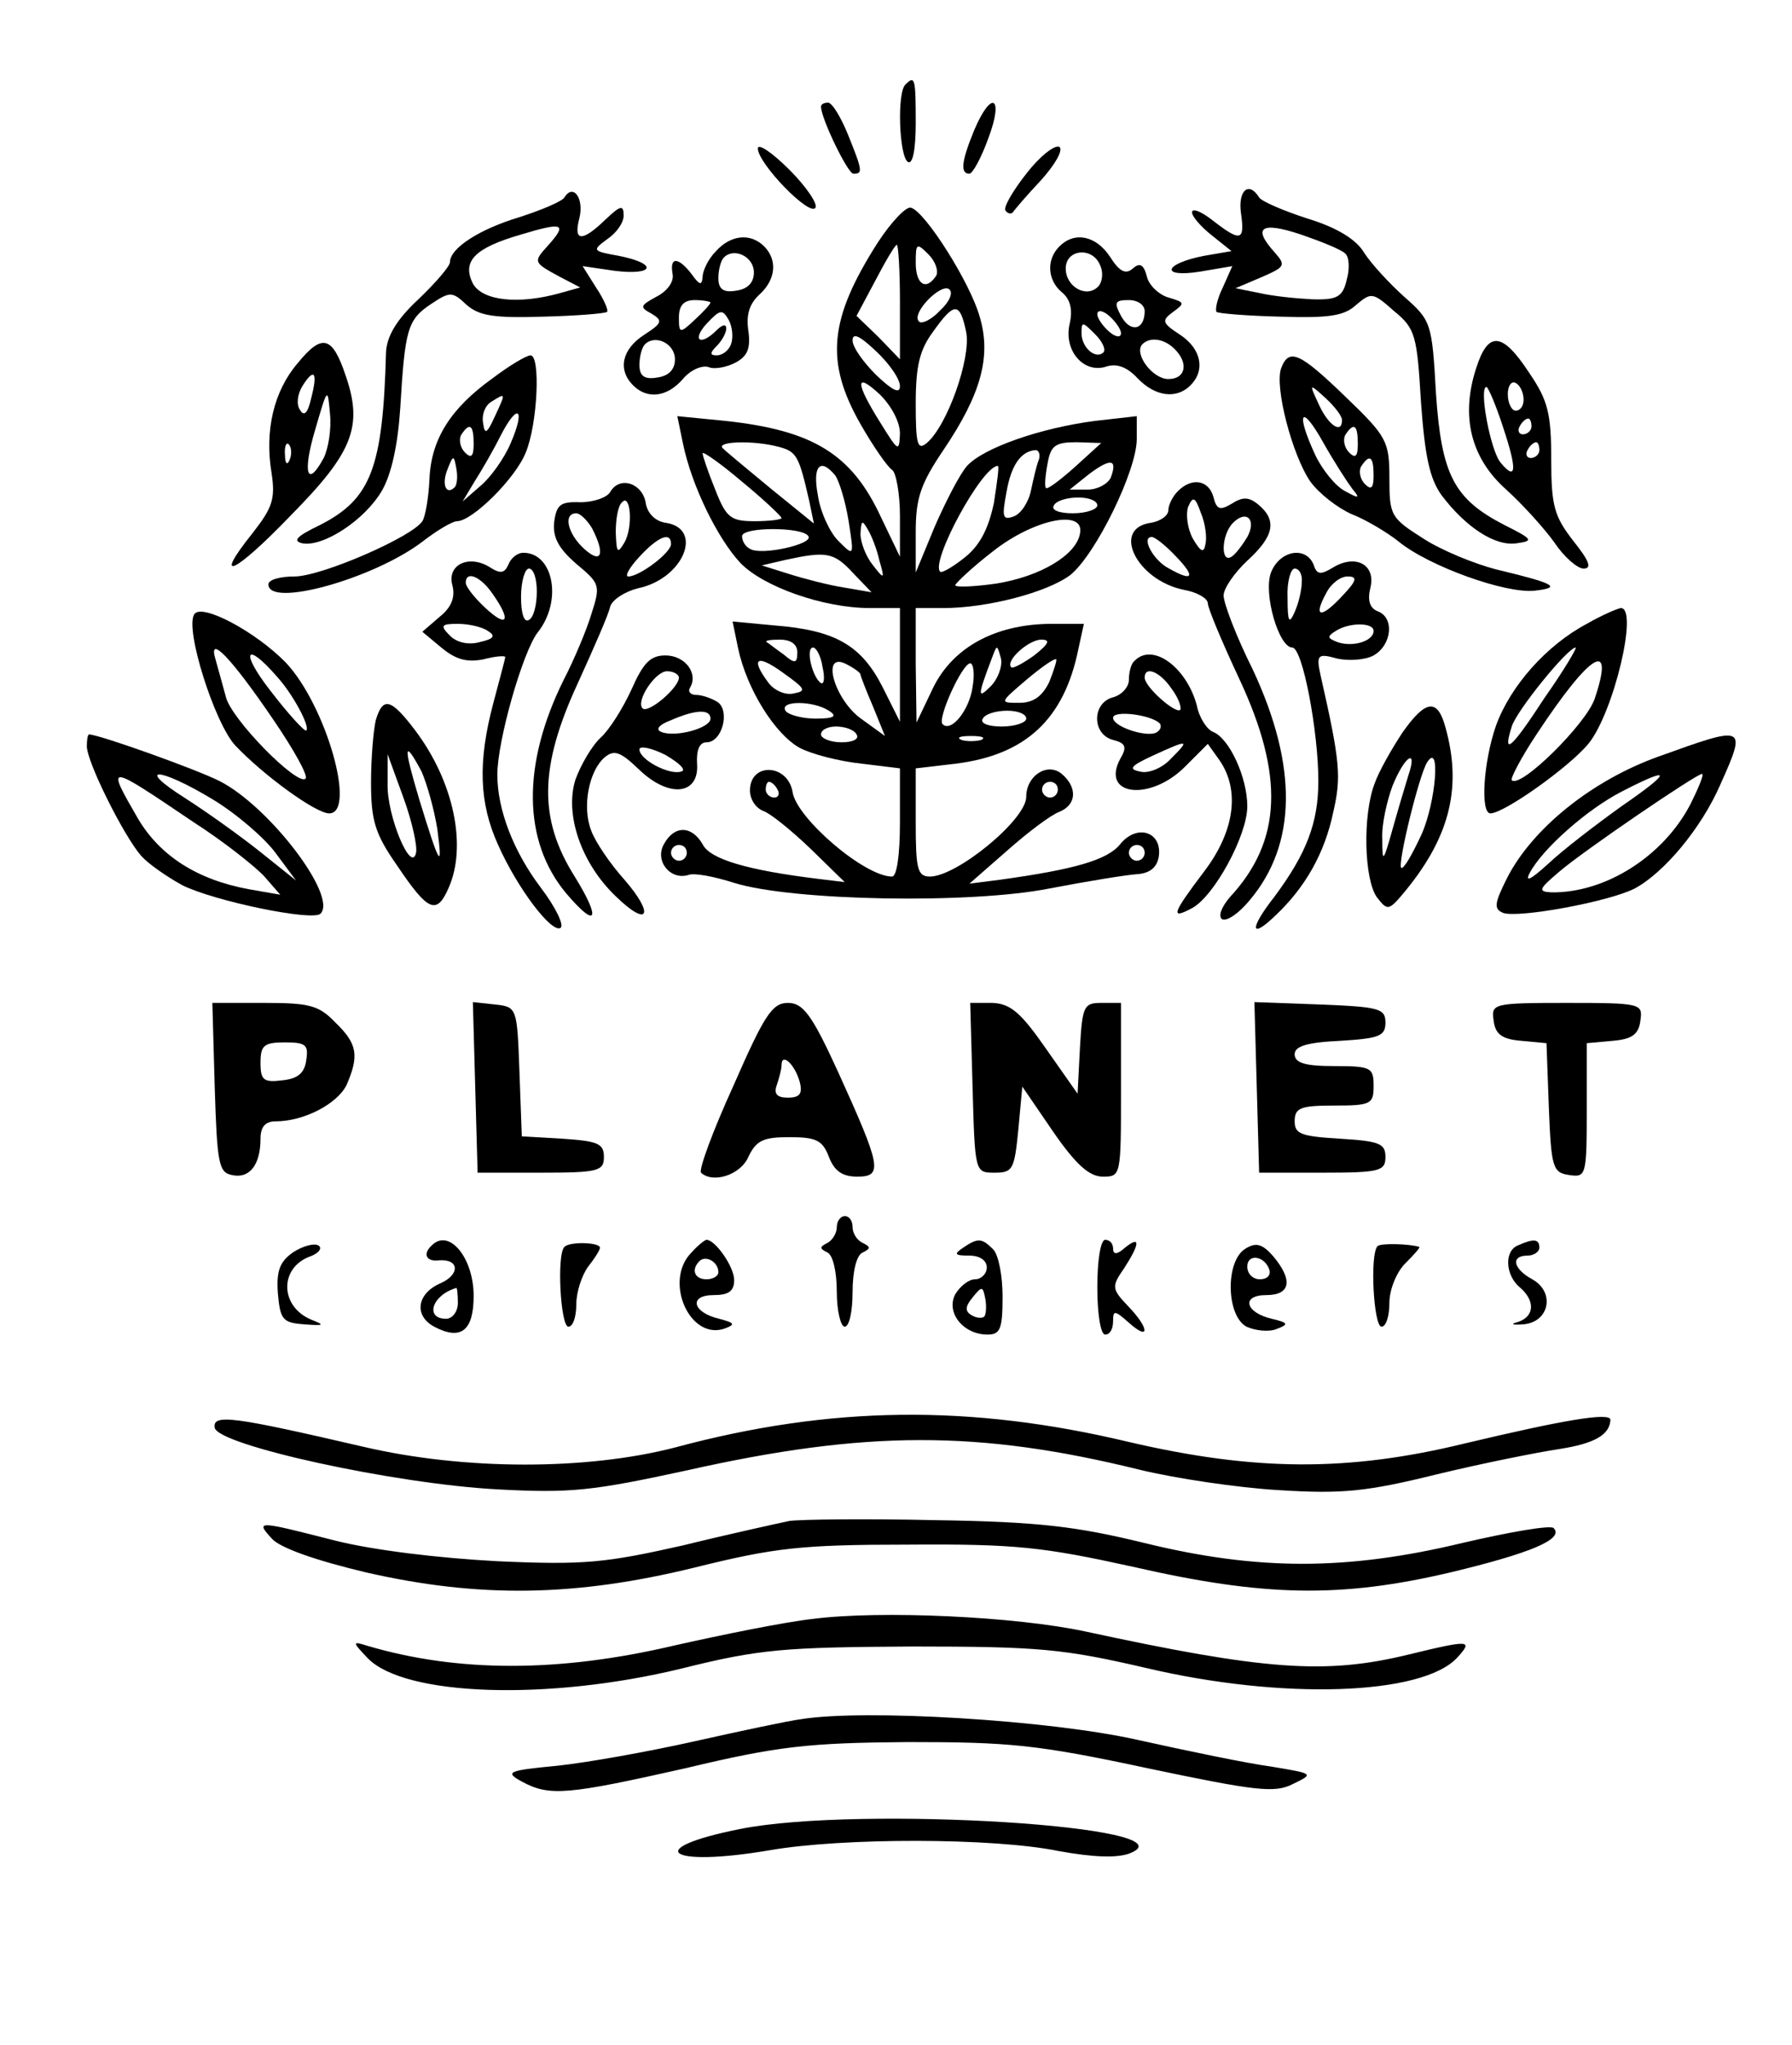 <?xml version="1.0" standalone="no"?>
<!DOCTYPE svg PUBLIC "-//W3C//DTD SVG 20010904//EN"
 "http://www.w3.org/TR/2001/REC-SVG-20010904/DTD/svg10.dtd">
<svg version="1.0" xmlns="http://www.w3.org/2000/svg"
 width="227pt" height="259pt" viewBox="0 0 227 259"
 preserveAspectRatio="xMidYMid meet">

<g transform="translate(0,259) scale(0.1,-0.1)"
fill="#000000" stroke="none">
<path d="M1147 2483 c-11 -10 -8 -91 3 -98 6 -4 10 15 10 49 0 57 -1 61 -13
49z"/>
<path d="M1040 2455 c0 -15 34 -85 41 -85 12 0 12 3 -7 50 -9 22 -20 40 -25
40 -5 0 -9 -2 -9 -5z"/>
<path d="M1234 2425 c-16 -39 -18 -55 -6 -55 4 0 15 20 24 45 20 53 4 62 -18
10z"/>
<path d="M960 2402 c0 -19 66 -87 73 -75 3 5 -12 27 -33 48 -22 22 -40 34 -40
27z"/>
<path d="M1300 2370 c-18 -23 -30 -44 -26 -47 3 -4 7 -4 9 -2 1 2 17 21 35 40
19 21 29 39 24 43 -6 3 -25 -12 -42 -34z"/>
<path d="M715 2340 c-3 -5 -29 -16 -57 -25 -50 -15 -88 -39 -88 -57 0 -5 -18
-26 -40 -47 -28 -26 -40 -47 -41 -67 -4 -147 -19 -186 -84 -219 -29 -14 -35
-20 -22 -23 26 -5 79 29 101 67 12 21 20 58 23 104 6 100 9 112 39 132 24 16
27 16 45 -1 16 -14 35 -17 97 -15 42 1 78 4 81 6 2 2 -4 16 -14 31 l-17 27 41
-6 c50 -6 55 9 5 19 -34 6 -34 7 -15 21 12 8 21 21 21 30 0 14 -4 13 -23 -5
-30 -29 -41 -28 -33 2 6 25 -8 44 -19 26z m-20 -60 c-20 -22 -20 -22 15 -41
l25 -13 -25 -7 c-53 -15 -99 -10 -111 12 -14 28 2 45 61 62 53 16 59 14 35
-13z"/>
<path d="M1572 2320 c5 -35 0 -37 -36 -9 -14 11 -26 16 -26 10 0 -5 11 -18 25
-29 l25 -20 -35 -6 c-51 -10 -56 -28 -5 -20 l41 7 -12 -27 c-7 -14 -10 -28 -8
-31 3 -2 39 -5 81 -6 62 -2 81 1 96 15 19 16 21 16 48 -8 27 -22 29 -31 34
-115 5 -69 11 -97 26 -118 31 -41 68 -65 95 -61 22 3 21 5 -15 23 -64 33 -80
63 -87 167 -5 89 -6 92 -40 122 -19 17 -42 42 -51 56 -10 17 -35 32 -71 43
-31 10 -59 22 -62 27 -13 21 -27 9 -23 -20z m132 -51 c5 -4 6 -19 2 -33 -5
-22 -12 -26 -44 -25 -20 1 -50 4 -67 8 l-30 6 33 14 c30 13 31 15 17 31 -29
32 -18 40 33 23 26 -9 51 -19 56 -24z"/>
<path d="M1112 2283 c-62 -97 -67 -151 -22 -230 16 -28 34 -54 40 -58 5 -3 10
-30 10 -58 l0 -52 -24 50 c-37 80 -86 110 -197 122 l-61 6 7 -34 c11 -54 44
-121 73 -152 29 -30 105 -57 164 -57 l38 0 0 -72 0 -72 -22 44 c-27 53 -60 72
-137 78 l-53 5 7 -34 c11 -52 47 -109 78 -126 15 -8 50 -17 78 -20 l49 -6 0
-68 c0 -42 -4 -69 -10 -69 -35 0 -121 74 -126 107 -6 36 -54 38 -54 2 0 -11 7
-22 17 -26 9 -3 36 -25 60 -48 l43 -42 -33 4 c-90 11 -138 25 -147 44 -14 24
-36 24 -49 0 -12 -21 8 -46 31 -39 7 3 33 -2 58 -10 74 -23 300 -27 400 -7 47
9 96 17 110 18 17 1 26 9 28 23 4 31 -28 41 -49 15 -16 -20 -58 -32 -152 -45
l-39 -5 48 42 c26 23 55 45 66 49 22 9 23 31 3 48 -18 15 -45 -2 -45 -29 0
-29 -88 -101 -122 -101 -16 0 -18 10 -18 69 l0 68 51 6 c88 11 137 56 155 145
l7 32 -44 0 c-69 -1 -122 -30 -147 -81 l-21 -44 -1 73 0 72 35 0 c56 0 132 20
161 42 32 26 84 132 84 172 l0 29 -53 -6 c-69 -9 -141 -34 -162 -57 -9 -10
-27 -45 -41 -77 l-24 -58 0 51 c0 43 6 61 35 104 48 71 61 119 46 169 -12 43
-69 133 -87 138 -6 2 -25 -18 -42 -44z m28 -75 l0 -73 -27 28 -28 27 24 45
c13 25 25 45 27 45 2 0 4 -33 4 -72z m46 33 c-13 -20 -26 -11 -26 16 0 25 1
26 16 11 9 -9 13 -21 10 -27z m5 -44 c-11 -12 -24 -18 -27 -14 -10 10 27 48
38 41 6 -4 1 -16 -11 -27z m33 -28 c6 -33 -24 -118 -50 -140 -12 -10 -14 -1
-14 50 0 48 5 68 22 91 27 38 34 38 42 -1z m-84 -68 c0 -10 -9 -6 -30 14 -16
16 -30 35 -30 44 0 10 9 6 30 -14 17 -16 30 -35 30 -44z m0 -60 c-1 -24 -2
-23 -25 14 -32 51 -32 65 0 35 14 -14 25 -34 25 -49z m-153 -17 c22 -6 25 -11
38 -68 l6 -29 -53 43 c-29 24 -57 47 -62 52 -11 9 38 11 71 2z m375 -25 c-19
-17 -35 -29 -37 -27 -2 2 -1 15 2 31 4 23 10 27 37 27 l31 -1 -33 -30z m-372
-65 c0 -2 -15 -4 -34 -4 -30 0 -36 4 -50 40 -9 22 -16 43 -16 46 0 3 23 -13
50 -36 28 -23 50 -44 50 -46z m326 74 c-3 -7 -7 -25 -10 -39 -3 -15 -13 -30
-22 -33 -14 -5 -15 -1 -9 31 6 35 19 52 37 53 4 0 6 -6 4 -12z m91 -23 c-4 -8
-17 -15 -29 -15 l-23 0 25 20 c27 20 36 19 27 -5z m-349 3 c5 -7 13 -33 17
-58 7 -45 7 -45 -13 -25 -11 11 -23 37 -26 58 -7 37 3 48 22 25z m201 -35 c-7
-33 -18 -54 -37 -69 -15 -12 -29 -20 -31 -18 -13 12 53 134 73 134 2 0 -1 -21
-5 -47z m131 -3 c0 -5 -14 -10 -31 -10 -17 0 -28 4 -24 10 3 6 17 10 31 10 13
0 24 -4 24 -10z m-276 -70 c7 -24 6 -24 -8 -6 -9 11 -16 29 -16 40 1 17 2 18
9 6 5 -8 12 -26 15 -40z m254 34 c-5 -27 -50 -54 -106 -63 -28 -4 -52 -5 -52
-2 1 3 22 23 48 43 52 41 117 54 110 22z m-344 -3 c7 -10 -60 -25 -74 -16 -6
3 -10 10 -10 16 0 12 77 12 84 0z m56 -46 l24 -25 -35 6 c-19 3 -50 11 -69 17
l-35 11 30 7 c51 11 61 10 85 -16z m-70 -101 c0 -14 -3 -15 -17 -3 -10 7 -20
15 -22 16 -2 2 5 3 17 3 14 0 22 -6 22 -16z m300 -4 c-14 -10 -27 -17 -29 -15
-8 8 22 35 38 35 12 0 10 -5 -9 -20z m-268 -15 c3 -13 2 -22 -2 -20 -11 7 -20
45 -10 45 4 0 10 -11 12 -25z m213 -24 c-17 -17 -17 -13 2 37 6 16 6 16 11 -2
2 -10 -4 -26 -13 -35z m-249 -9 c-11 -3 -26 4 -33 14 -23 31 -14 36 19 12 28
-20 30 -23 14 -26z m84 24 c0 -2 7 -20 16 -41 l15 -37 -29 21 c-35 24 -53 87
-20 70 10 -5 18 -11 18 -13z m239 -10 c-9 -18 -20 -26 -38 -26 -25 0 -25 0 9
29 19 16 36 28 38 26 1 -1 -3 -14 -9 -29z m-97 -6 c-4 -29 -27 -58 -38 -47 -7
7 25 77 35 77 4 0 6 -13 3 -30z m-182 -30 c11 -7 7 -10 -17 -10 -17 0 -35 5
-38 10 -8 13 35 13 55 0z m250 -10 c0 -5 -14 -10 -31 -10 -17 0 -28 4 -24 10
3 6 17 10 31 10 13 0 24 -4 24 -10z m-215 -20 c4 -6 -5 -10 -19 -10 -14 0 -26
5 -26 10 0 6 9 10 19 10 11 0 23 -4 26 -10z m158 -7 c-7 -2 -19 -2 -25 0 -7 3
-2 5 12 5 14 0 19 -2 13 -5z m-258 -63 c3 -5 1 -10 -4 -10 -6 0 -11 5 -11 10
0 6 2 10 4 10 3 0 8 -4 11 -10z m355 0 c0 -5 -4 -10 -10 -10 -5 0 -10 5 -10
10 0 6 5 10 10 10 6 0 10 -4 10 -10z m-470 -80 c0 -5 -4 -10 -10 -10 -5 0 -10
5 -10 10 0 6 5 10 10 10 6 0 10 -4 10 -10z m580 0 c0 -5 -4 -10 -10 -10 -5 0
-10 5 -10 10 0 6 5 10 10 10 6 0 10 -4 10 -10z"/>
<path d="M907 2272 c-10 -10 -17 -25 -17 -33 -1 -11 -4 -10 -14 4 -17 22 -28
22 -24 0 2 -10 -7 -22 -21 -29 -20 -11 -21 -13 -6 -21 15 -9 14 -12 -9 -27
-28 -18 -34 -44 -14 -64 18 -18 43 -15 63 8 10 12 25 18 33 15 7 -3 23 0 34 6
15 8 19 18 16 40 -3 20 1 34 14 46 21 19 23 44 6 61 -17 17 -42 15 -61 -6z
m48 -27 c0 -13 -8 -21 -22 -23 -17 -3 -23 2 -23 16 0 10 3 22 7 26 13 13 38 1
38 -19z m-55 -38 c0 -2 -9 -12 -20 -22 -19 -18 -20 -17 -20 3 0 15 6 22 20 22
11 0 20 -2 20 -3z m26 -53 c-3 -8 -11 -14 -18 -14 -9 0 -9 3 0 12 7 7 12 17
12 22 0 6 -5 5 -12 -2 -21 -21 -32 -13 -13 8 17 18 20 19 28 5 5 -9 6 -23 3
-31z m-71 -19 c0 -13 -8 -21 -22 -23 -17 -3 -23 2 -23 16 0 10 3 22 7 26 13
13 38 1 38 -19z"/>
<path d="M1342 2278 c-17 -17 -15 -43 3 -58 11 -9 14 -22 10 -40 -8 -34 18
-64 47 -54 13 4 26 -1 39 -15 22 -23 49 -27 67 -9 19 19 14 46 -13 64 -23 15
-24 18 -9 29 15 11 15 12 -5 18 -12 3 -25 15 -28 26 -4 16 -9 19 -18 11 -9 -8
-17 -4 -29 15 -18 27 -45 32 -64 13z m52 -25 c4 -9 2 -21 -3 -26 -15 -15 -41
0 -41 23 0 25 35 28 44 3z m56 -57 c0 -24 -18 -28 -30 -6 -9 17 -8 20 10 20
11 0 20 -6 20 -14z m-30 -28 c0 -6 -7 -5 -15 2 -8 7 -15 17 -15 22 0 6 7 5 15
-2 8 -7 15 -17 15 -22z m-22 -24 c-10 -10 -28 6 -28 24 0 15 1 15 17 -1 9 -9
14 -19 11 -23z m90 4 c18 -18 14 -38 -8 -38 -20 0 -44 32 -33 44 10 10 28 7
41 -6z"/>
<path d="M377 2130 c-30 -35 -42 -85 -33 -139 5 -33 1 -44 -24 -76 -52 -65
-23 -52 49 23 78 79 91 112 69 176 -17 51 -30 54 -61 16z m17 -45 c-4 -18 -9
-23 -14 -14 -5 7 -3 20 3 30 15 24 20 18 11 -16z m16 -75 c-21 -39 -27 -19
-11 35 16 55 16 55 19 21 2 -19 -2 -44 -8 -56z m-43 -2 c-3 -8 -6 -5 -6 6 -1
11 2 17 5 13 3 -3 4 -12 1 -19z"/>
<path d="M1870 2124 c-20 -61 -7 -114 38 -154 21 -19 49 -50 61 -67 12 -18 29
-33 37 -33 11 0 7 10 -13 35 -24 31 -28 44 -28 103 0 58 -4 75 -28 110 -34 52
-52 53 -67 6z m60 -40 c0 -8 -4 -14 -10 -14 -5 0 -10 9 -10 21 0 11 5 17 10
14 6 -3 10 -13 10 -21z m-26 -35 c18 -54 17 -69 -3 -45 -13 15 -28 96 -18 96
2 0 12 -23 21 -51z m36 1 c0 -5 -5 -10 -11 -10 -5 0 -7 5 -4 10 3 6 8 10 11
10 2 0 4 -4 4 -10z m10 -30 c0 -5 -5 -10 -11 -10 -5 0 -7 5 -4 10 3 6 8 10 11
10 2 0 4 -4 4 -10z"/>
<path d="M624 2111 c-53 -38 -78 -77 -80 -128 -1 -22 -5 -47 -9 -53 -13 -20
-128 -70 -162 -70 -18 0 -33 -4 -33 -10 0 -30 133 7 195 54 18 14 38 26 44 26
19 0 74 54 87 87 15 36 19 123 6 123 -5 0 -27 -13 -48 -29z m3 -48 c-10 -22
-13 -24 -15 -9 -2 10 2 22 10 27 19 12 19 12 5 -18z m20 -34 c-8 -19 -25 -43
-38 -54 l-23 -20 15 25 c9 14 24 40 33 58 22 43 32 35 13 -9z m-47 -1 c0 -16
-3 -19 -11 -11 -6 6 -8 16 -5 22 11 17 16 13 16 -11z m-24 -55 c-11 -11 -17 4
-9 23 7 18 8 18 11 1 2 -10 1 -21 -2 -24z"/>
<path d="M1623 2124 c-9 -23 14 -111 37 -144 11 -15 34 -33 52 -41 18 -7 45
-23 60 -35 38 -31 135 -66 172 -62 35 4 26 9 -49 27 -27 7 -69 24 -92 39 -41
26 -43 29 -43 76 0 47 -3 53 -55 103 -58 56 -72 63 -82 37z m77 -66 c0 -18
-17 -7 -29 19 -13 28 -13 28 8 9 12 -11 21 -23 21 -28z m13 -87 c10 -12 9 -13
-9 -3 -12 6 -29 27 -38 46 -25 54 -18 66 10 16 14 -25 31 -51 37 -59z m7 57
c0 -16 -3 -19 -11 -11 -6 6 -8 16 -5 22 11 17 16 13 16 -11z m20 -40 c0 -16
-3 -19 -11 -11 -6 6 -8 16 -5 22 11 17 16 13 16 -11z"/>
<path d="M773 1967 c-4 -7 -21 -13 -38 -13 -25 1 -30 -3 -33 -25 -2 -19 5 -33
28 -53 30 -25 31 -27 19 -64 -6 -20 -22 -58 -35 -83 -53 -107 -52 -204 3 -270
39 -46 45 -34 11 21 -46 73 -45 139 4 245 20 44 39 87 41 97 3 9 19 19 35 23
58 12 84 76 35 83 -13 2 -23 12 -25 25 -4 25 -33 35 -45 14z m18 -64 c-9 -15
-10 -13 -11 13 0 17 3 34 8 38 11 12 14 -32 3 -51z m-41 18 c17 -33 12 -46
-10 -26 -21 19 -27 45 -10 45 5 0 14 -9 20 -19z m100 -20 c0 -11 -40 -41 -54
-41 -5 0 1 11 14 25 24 26 40 32 40 16z"/>
<path d="M1492 1968 c-7 -7 -12 -18 -12 -24 0 -7 -10 -14 -22 -16 -51 -7 -18
-73 42 -85 17 -3 30 -11 30 -17 0 -6 18 -49 40 -96 57 -122 54 -205 -12 -276
-11 -13 -15 -24 -10 -28 6 -3 21 7 35 24 60 71 61 170 4 292 -21 42 -37 84
-37 94 0 9 14 29 30 44 34 31 38 51 14 71 -12 10 -20 10 -34 1 -15 -9 -19 -7
-23 9 -6 21 -27 25 -45 7z m35 -67 c-2 -12 -6 -10 -16 7 -7 13 -9 31 -6 40 6
14 9 13 16 -7 6 -14 8 -32 6 -40z m53 9 c-6 -10 -15 -22 -20 -25 -14 -9 -13
28 2 43 17 17 30 4 18 -18z m-90 -25 c25 -26 21 -32 -9 -15 -20 10 -36 40 -22
40 4 0 18 -11 31 -25z"/>
<path d="M644 1875 c-5 -11 -10 -12 -24 -3 -26 16 -54 3 -47 -23 4 -15 -1 -28
-16 -40 l-22 -19 24 -20 c18 -15 32 -19 53 -15 15 4 28 5 28 3 0 -2 -7 -28
-15 -58 -20 -75 -18 -127 6 -180 25 -56 68 -112 79 -105 5 3 -6 26 -25 51 -34
45 -55 98 -55 143 0 43 32 155 51 180 32 40 20 101 -18 101 -8 0 -16 -7 -19
-15z m36 -34 c0 -17 -4 -33 -10 -36 -6 -4 -10 8 -10 29 0 20 5 36 10 36 6 0
10 -13 10 -29z m-56 -3 c24 -34 19 -44 -9 -18 -14 13 -25 27 -25 32 0 16 19 8
34 -14z m-6 -47 c10 -6 8 -10 -10 -14 -14 -4 -29 -1 -38 8 -13 13 -11 15 10
15 14 0 31 -4 38 -9z"/>
<path d="M1610 1865 c-10 -27 10 -95 27 -95 13 0 33 -106 33 -169 0 -53 -15
-92 -56 -147 -32 -41 -30 -54 2 -23 37 35 62 78 73 131 10 44 9 62 -16 172 -6
27 -4 29 21 22 14 -3 35 -2 46 4 23 13 27 48 5 56 -10 4 -13 14 -9 30 7 29
-19 43 -48 25 -15 -9 -20 -9 -24 4 -10 24 -43 18 -54 -10z m39 -12 c0 -10 -4
-27 -9 -38 -7 -16 -9 -13 -9 18 -1 20 4 37 9 37 6 0 10 -8 9 -17z m51 -18
c-27 -29 -37 -27 -20 4 6 12 18 21 27 21 13 0 12 -5 -7 -25z m40 -44 c0 -13
-27 -21 -46 -14 -13 5 -13 7 -2 14 17 11 48 11 48 0z"/>
<path d="M246 1812 c-12 -19 26 -138 52 -166 36 -38 102 -86 119 -86 35 0 -4
137 -55 191 -38 39 -107 76 -116 61z m100 -133 c26 -38 45 -72 41 -75 -10 -10
-95 76 -101 104 -4 15 -10 36 -13 47 -10 33 20 2 73 -76z m5 54 c20 -22 42
-63 37 -68 -2 -2 -23 21 -46 51 -38 49 -31 63 9 17z"/>
<path d="M2010 1800 c-51 -27 -97 -79 -115 -129 -16 -46 -20 -111 -7 -111 17
0 99 58 124 88 32 39 64 173 41 172 -5 -1 -24 -9 -43 -20z m-53 -93 c-43 -66
-54 -75 -42 -37 6 20 71 100 81 100 2 0 -15 -29 -39 -63z m63 -2 c-11 -32 -94
-114 -105 -103 -2 2 12 29 32 59 68 103 99 121 73 44z"/>
<path d="M800 1717 c-11 -24 -28 -51 -39 -61 -11 -10 -25 -34 -32 -53 -14 -44
7 -106 51 -148 41 -40 50 -24 11 21 -18 20 -37 48 -42 62 -12 30 -3 76 17 93
12 10 20 7 43 -15 38 -37 77 -33 74 7 -1 17 3 27 12 27 20 0 30 40 14 51 -8 5
-20 9 -27 9 -7 0 -11 4 -8 9 11 18 -6 41 -31 41 -19 0 -28 -9 -43 -43z m60 15
c0 -13 -39 -46 -46 -39 -9 9 16 47 31 47 8 0 15 -4 15 -8z m40 -52 c0 -12 -44
-24 -62 -17 -8 3 -4 9 12 15 32 14 50 14 50 2z m-37 -67 c-15 -5 -53 15 -53
28 0 5 15 2 33 -7 17 -10 27 -19 20 -21z"/>
<path d="M1437 1753 c-4 -3 -7 -14 -7 -24 0 -9 -9 -19 -20 -22 -27 -7 -27 -47
0 -54 16 -4 18 -9 9 -24 -25 -47 38 -54 82 -10 l29 29 15 -21 c26 -38 19 -90
-20 -141 -40 -53 -43 -61 -15 -46 28 15 70 92 70 129 0 37 -23 86 -43 94 -8 3
-18 18 -21 34 -13 48 -56 80 -79 56z m47 -35 c9 -12 13 -24 11 -27 -6 -5 -45
29 -45 41 0 15 19 8 34 -14z m-15 -44 c2 -2 2 -7 -2 -10 -9 -10 -57 5 -57 17
0 10 48 4 59 -7z m14 -45 c-11 -12 -29 -19 -39 -16 -15 3 -12 7 16 20 46 21
48 21 23 -4z"/>
<path d="M476 1678 c-3 -13 -6 -48 -6 -79 0 -48 5 -65 33 -105 39 -58 50 -63
65 -29 24 53 7 135 -42 200 -31 41 -41 43 -50 13z m58 -65 c7 -16 16 -48 20
-73 7 -53 3 -47 -23 38 -20 67 -20 78 3 35z m-7 -103 c-6 -27 -37 47 -36 87
l0 38 20 -55 c11 -30 18 -62 16 -70z"/>
<path d="M1777 1663 c-14 -21 -31 -51 -36 -66 -15 -40 -13 -120 3 -143 14 -18
15 -18 38 10 55 68 70 130 49 205 -10 37 -25 35 -54 -6z m7 -55 c-4 -13 -13
-43 -20 -68 -12 -43 -13 -43 -13 -12 -1 18 6 48 13 67 16 39 32 48 20 13z m17
-74 c-12 -26 -23 -45 -26 -43 -5 5 23 119 33 134 17 26 11 -50 -7 -91z"/>
<path d="M110 1645 c0 -20 47 -114 69 -139 9 -10 32 -26 52 -37 40 -20 165
-46 175 -36 22 22 -65 136 -128 168 -30 15 -150 58 -165 59 -2 0 -3 -7 -3 -15z
m135 -96 c39 -25 79 -57 90 -69 l20 -23 -40 7 c-65 12 -112 42 -140 89 -41 71
-41 71 70 -4z m24 29 c30 -18 66 -49 80 -68 l26 -35 -45 36 c-25 20 -67 50
-95 68 -65 41 -34 40 34 -1z"/>
<path d="M2101 1632 c-84 -30 -160 -91 -192 -154 -16 -32 -17 -39 -5 -44 19
-7 134 14 167 31 37 20 84 76 108 131 34 76 33 76 -78 36z m-47 -63 c-32 -23
-74 -55 -93 -73 -22 -20 -30 -24 -23 -11 16 30 72 80 117 103 64 33 63 25 -1
-19z m87 2 c-34 -65 -107 -112 -176 -111 -17 1 -16 4 10 26 30 26 174 124 181
124 3 0 -4 -17 -15 -39z"/>
<path d="M272 1213 c3 -96 5 -108 22 -111 22 -5 36 13 36 46 0 15 6 22 19 22
36 0 78 22 90 46 16 37 14 52 -14 79 -21 22 -33 25 -90 25 l-66 0 3 -107z
m116 35 c-2 -17 -11 -24 -30 -26 -24 -3 -28 0 -28 22 0 22 4 26 31 26 26 0 30
-3 27 -22z"/>
<path d="M602 1213 l3 -108 80 0 c73 0 80 2 80 20 0 17 -8 20 -52 23 l-52 3
-3 82 c-3 81 -3 82 -31 85 l-28 3 3 -108z"/>
<path d="M929 1215 c-26 -57 -44 -106 -41 -110 15 -14 50 -3 60 20 10 21 19
25 52 25 34 0 42 -4 50 -25 7 -18 17 -25 36 -25 33 0 30 13 -25 134 -33 72
-44 86 -63 86 -20 0 -30 -16 -69 -105z m84 5 c4 -15 0 -20 -15 -20 -14 0 -18
5 -14 16 3 9 6 20 6 25 0 17 17 1 23 -21z"/>
<path d="M1232 1213 c3 -108 3 -108 28 -108 23 0 25 4 30 55 l5 54 39 -57 c29
-42 46 -57 63 -57 23 0 23 1 23 110 l0 110 -25 0 c-22 0 -24 -4 -27 -57 l-3
-58 -40 57 c-32 46 -45 57 -68 58 l-28 0 3 -107z"/>
<path d="M1592 1213 l3 -108 80 0 c73 0 80 2 80 20 0 17 -8 20 -57 23 -50 3
-58 6 -58 22 0 17 7 20 50 20 47 0 50 2 50 25 0 23 -3 25 -50 25 -37 0 -50 4
-50 15 0 10 15 15 58 17 49 3 57 6 57 23 0 18 -8 20 -83 23 l-83 3 3 -108z"/>
<path d="M1892 1298 c2 -18 11 -24 35 -26 l32 -3 3 -82 c3 -76 5 -82 26 -85
21 -3 22 -1 22 82 l0 85 33 3 c24 2 33 8 35 26 3 21 1 22 -93 22 -94 0 -96 -1
-93 -22z"/>
<path d="M1060 1036 c0 -8 -6 -17 -12 -20 -10 -5 -10 -7 0 -12 7 -3 12 -24 12
-50 0 -24 5 -44 10 -44 6 0 10 20 10 44 0 26 5 47 13 50 10 5 10 7 0 12 -7 3
-13 12 -13 20 0 8 -4 14 -10 14 -5 0 -10 -6 -10 -14z"/>
<path d="M371 1004 c-17 -12 -21 -24 -19 -52 3 -33 6 -37 33 -39 26 -2 27 -1
9 6 -40 17 -40 66 -1 80 11 4 16 11 10 14 -5 3 -20 -1 -32 -9z"/>
<path d="M547 1013 c-12 -11 -7 -21 9 -19 26 2 27 -18 2 -29 -30 -13 -34 -41
-8 -55 34 -18 50 -5 50 39 0 48 -31 86 -53 64z m33 -73 c0 -11 -7 -20 -15 -20
-27 0 -18 30 13 39 1 1 2 -8 2 -19z"/>
<path d="M715 1011 c-10 -9 -5 -101 5 -101 6 0 10 13 10 28 0 16 7 37 15 48 8
10 15 21 15 24 0 7 -39 8 -45 1z"/>
<path d="M876 1004 c-36 -36 -2 -113 43 -96 13 5 11 7 -8 12 -34 8 -39 30 -7
30 19 0 26 5 26 19 0 17 -24 51 -35 51 -2 0 -11 -7 -19 -16z m34 -25 c0 -5 -7
-9 -15 -9 -15 0 -20 12 -9 23 8 8 24 -1 24 -14z"/>
<path d="M1220 1010 c-12 -8 -11 -10 8 -10 13 0 22 -6 22 -15 0 -8 -7 -15 -15
-15 -8 0 -19 -9 -25 -19 -12 -23 10 -51 41 -51 16 0 19 7 19 48 0 26 -5 53
-12 60 -14 14 -19 15 -38 2z m27 -87 c-3 -3 -11 -2 -17 2 -8 5 -7 11 2 22 12
15 13 14 16 -1 2 -10 1 -20 -1 -23z"/>
<path d="M1390 960 c0 -33 4 -60 10 -60 6 0 10 7 10 17 0 14 2 14 20 -2 27
-24 26 -7 -1 21 -21 22 -21 25 -5 48 20 31 21 42 1 26 -10 -9 -15 -9 -15 -1 0
6 -4 11 -10 11 -6 0 -10 -27 -10 -60z"/>
<path d="M1578 1009 c-26 -15 -25 -85 1 -99 11 -5 28 -7 38 -3 16 6 15 8 -6
13 -34 8 -39 30 -7 30 31 0 34 19 9 49 -14 16 -22 18 -35 10z m30 -27 c2 -7
-3 -12 -12 -12 -9 0 -16 7 -16 16 0 17 22 14 28 -4z"/>
<path d="M1745 1012 c-10 -10 -5 -102 5 -102 6 0 10 14 10 30 0 17 9 39 20 50
11 11 19 20 18 21 -13 4 -49 5 -53 1z"/>
<path d="M1923 1013 c-18 -7 -16 -38 2 -53 20 -17 19 -37 -2 -44 -11 -3 -7 -4
7 -3 33 3 40 41 11 57 -24 13 -28 30 -6 30 8 0 15 5 15 10 0 11 -7 12 -27 3z"/>
<path d="M272 782 c4 -22 227 -71 358 -78 93 -5 120 -2 240 24 227 51 370 51
573 1 45 -11 125 -23 177 -26 80 -5 111 -2 200 20 58 14 128 28 155 32 45 7
64 18 65 37 0 10 -59 0 -185 -30 -148 -36 -266 -35 -425 2 -201 48 -378 46
-575 -7 -112 -29 -267 -29 -395 1 -164 38 -191 42 -188 24z"/>
<path d="M1000 664 c-14 -3 -74 -16 -135 -31 -98 -22 -124 -25 -235 -20 -75 4
-157 14 -205 26 -98 25 -102 26 -81 3 10 -12 56 -28 119 -43 144 -33 266 -31
417 6 101 25 134 29 270 29 137 1 171 -3 285 -28 166 -38 263 -40 403 -7 100
24 144 42 130 56 -4 4 -56 -5 -116 -19 -146 -35 -259 -35 -402 0 -86 21 -134
27 -265 29 -88 2 -171 1 -185 -1z"/>
<path d="M1030 540 c-36 -4 -115 -20 -177 -34 -145 -34 -273 -34 -388 0 -19 6
-19 5 1 -16 47 -48 228 -54 397 -13 100 25 131 27 292 28 162 0 192 -3 296
-27 173 -41 351 -35 395 13 20 22 17 23 -61 4 -106 -26 -183 -20 -410 29 -88
19 -259 27 -345 16z"/>
<path d="M1015 413 c-16 -2 -77 -15 -135 -28 -58 -13 -136 -27 -174 -31 -63
-6 -67 -8 -45 -20 35 -19 57 -17 208 17 117 28 156 32 281 33 128 0 163 -3
303 -33 138 -29 162 -32 185 -20 27 13 26 13 -28 22 -30 4 -107 20 -170 34
-112 25 -345 39 -425 26z"/>
<path d="M938 274 c-126 -25 -92 -49 37 -27 92 16 283 16 366 -1 44 -8 74 -9
90 -3 86 34 -342 61 -493 31z"/>
</g>
</svg>
